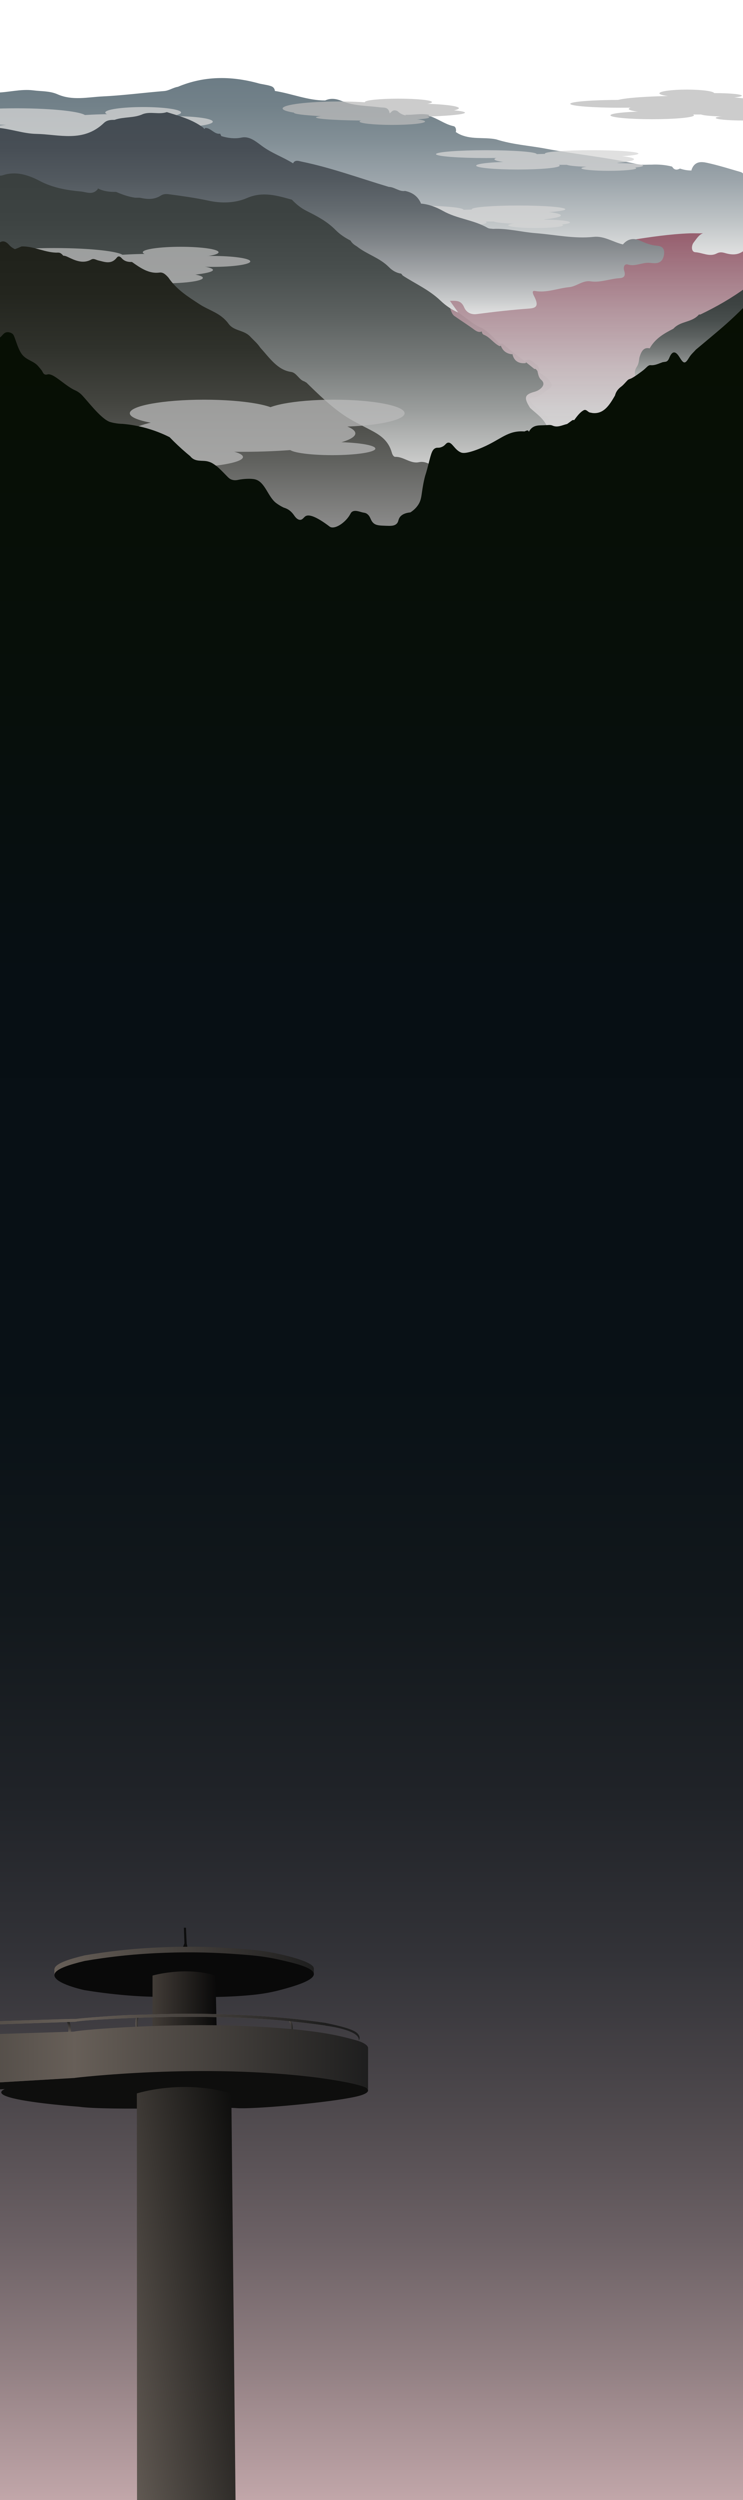 <?xml version="1.0" encoding="utf-8"?>
<!-- Generator: Adobe Illustrator 25.0.0, SVG Export Plug-In . SVG Version: 6.00 Build 0)  -->
<svg version="1.1" id="Layer_1" xmlns="http://www.w3.org/2000/svg" xmlns:xlink="http://www.w3.org/1999/xlink" x="0px" y="0px"
	 viewBox="0 0 1361.38 4579.69" style="enable-background:new 0 0 1361.38 4579.69;" xml:space="preserve">
<style type="text/css">
	.st0{opacity:0.75;}
	.st1{fill:#D5D5D5;}
	.st2{fill:#BBBBBB;}
	.st3{fill:url(#SVGID_1_);}
	.st4{fill:url(#SVGID_2_);}
	.st5{fill:#22213E;}
	.st6{fill:#5B687A;}
	.st7{fill:#403F58;}
	.st8{fill:url(#SVGID_3_);}
	.st9{fill:url(#SVGID_4_);}
	.st10{fill:url(#SVGID_5_);}
	.st11{fill:url(#SVGID_6_);}
	.st12{fill:url(#SVGID_7_);}
	.st13{fill:url(#SVGID_8_);}
	.st14{fill:#0E0E0D;}
	.st15{fill:#1E1E1E;}
	.st16{fill:#675F58;}
	.st17{fill:#0D0D0D;}
	.st18{fill:url(#SVGID_9_);}
	.st19{fill:#090909;}
	.st20{fill:url(#SVGID_10_);}
	.st21{fill:#605E56;}
	.st22{fill:url(#SVGID_11_);}
	.st23{fill:url(#SVGID_12_);}
	.st24{fill:url(#SVGID_13_);}
	.st25{fill:url(#SVGID_14_);}
	.st26{fill:url(#SVGID_15_);}
	.st27{fill:url(#SVGID_16_);}
	.st28{fill:url(#SVGID_17_);}
	.st29{fill:url(#SVGID_18_);}
	.st30{fill:url(#SVGID_19_);}
</style>
<g id="_x32_MS2">
	<g class="st0">
		<ellipse class="st1" cx="821.43" cy="514.07" rx="69.45" ry="5.02"/>
		<ellipse class="st1" cx="763.02" cy="500.33" rx="69.45" ry="5.02"/>
		<ellipse class="st1" cx="717.98" cy="508.92" rx="57.55" ry="5.02"/>
		<ellipse class="st1" cx="746.44" cy="529.53" rx="44.79" ry="5.02"/>
		<ellipse class="st1" cx="760.46" cy="519.58" rx="69.45" ry="7.39"/>
		<ellipse class="st1" cx="760.46" cy="492.09" rx="69.45" ry="7.39"/>
		<ellipse class="st1" cx="801.15" cy="506.52" rx="69.45" ry="7.39"/>
	</g>
</g>
<g id="_x32_MS1">
	<g class="st0">
		<ellipse class="st2" cx="230.43" cy="352.58" rx="69.45" ry="5.02"/>
		<ellipse class="st2" cx="172.02" cy="338.83" rx="69.45" ry="5.02"/>
		<ellipse class="st2" cx="126.98" cy="347.42" rx="57.55" ry="5.02"/>
		<ellipse class="st2" cx="155.44" cy="368.04" rx="44.79" ry="5.02"/>
		<ellipse class="st2" cx="169.46" cy="358.08" rx="69.45" ry="7.39"/>
		<ellipse class="st2" cx="169.46" cy="330.6" rx="69.45" ry="7.39"/>
		<ellipse class="st2" cx="210.15" cy="345.03" rx="69.45" ry="7.39"/>
	</g>
</g>
<g id="_x32_M">
	
		<linearGradient id="SVGID_1_" gradientUnits="userSpaceOnUse" x1="501.522" y1="-10768.333" x2="501.522" y2="-11325.147" gradientTransform="matrix(1 0 0 1 0 11634)">
		<stop  offset="1.281415e-03" style="stop-color:#D5D5D5"/>
		<stop  offset="0.053" style="stop-color:#C5C6C5"/>
		<stop  offset="0.205" style="stop-color:#9A9D9C"/>
		<stop  offset="0.36" style="stop-color:#777B7A"/>
		<stop  offset="0.517" style="stop-color:#5C6160"/>
		<stop  offset="0.674" style="stop-color:#484E4D"/>
		<stop  offset="0.834" style="stop-color:#3D4342"/>
		<stop  offset="1" style="stop-color:#393F3E"/>
	</linearGradient>
	<path class="st3" d="M978.16,727.89c10.9-0.68,19.25-9.94,28.44-16.02c7.16-4.73,3.98-9.84-0.33-15.18
		c-5.33-6.6-12.19-10.09-18.47-14.71c0.21-0.65,0.43-1.28,0.63-1.96c-0.17-2.81-1.03-5.39-1.75-8.02c-0.83-1.6-1.92-2.86-3.28-3.77
		c-6.86-4.56-12.79-13.82-21.97-6.49c-7.74-5.94-15.48-11.89-23.22-17.83c-5.8-4.77-11.6-9.54-17.39-14.31
		c-1.94,0.01-3.88,0.02-5.82,0.02l0,0l0,0c-10.01-10.57-19.7-21.7-31.9-28.58c-15.96-6.16-28.9-19.27-43.53-28.5
		c-18.29-10.94-28.51-34.37-47.21-45.14c-12.96-7.46-26.71-13.25-38.23-24.71c-2.94-2.92-7.42-5.58-11.4-3.53
		c-1.64-1.69-3.34-3.27-5.03-4.89c-5.78-2.75-12.57-2.26-17.37-8.08c-15.61-18.91-36.77-25.52-55.4-37.74
		c-0.44-0.29-0.88-0.55-1.31-0.78c-1.05-1.26-2.25-2.39-3.65-3.33c-5.45-2.82-10.04-7.13-14.08-12.38
		c-19.28-3.59-31.47-21.21-45.67-34.84c-1.92-1.84-4.12-2.99-6.38-3.99c-20.79-9.28-40.01-22.58-59.49-35.12
		c-23.41-10.52-47.51-17-72.05-8.46c-27.31,9.5-54.66,13.82-82.7,7.99c-22.34-4.64-44.77-8.34-67.35-10.01
		c-5.42-0.4-13-3.59-16.45,2.89c-1.22-0.46-2.49-0.89-3.85-1.24c-11.56,8.83-25.77,1.34-37.48,9.24c-1.42-1.81-3.37-2.69-5.76-2.81
		c-12.79,1.83-24.03-8.94-36.85-6.73c-0.15,0.44-0.31,0.83-0.47,1.24c-10.04-10.11-21.19-12.1-33.46-5.74
		c-32.34-0.59-64.47-3.98-94.84-18.46c-29.71-14.17-59.26-24.59-90.88-10.08c0,17.83,0,35.65,0,53.48c0,9.51,0,19.01,0,28.52
		c0,14.26,0,28.52,0,42.78c0,3.57,0,7.13,0,10.7c15.28,4.84,30.26,11.61,46.42,10.72c5.77,0.1,11.56-0.06,17.32,0.34
		c17.72,1.23,33.95,13.89,52.31,10.31c3.11-3.06,6.65-2.17,9.54-0.31c10.2,6.57,21.02,8.15,32.35,9.82
		c15.16,2.23,30.19-0.54,45.73,2.9c12.54,2.77,27.37,0.37,41.21-3.76c0.22,0.42,0.42,0.84,0.61,1.26
		c13.75,15.99,29.36,26.81,48.86,26.99c5.99,0.05,11.52,1.49,15.83,7.11c18.81,16.96,36.72,36.04,57.89,48.15
		c19.51,11.16,40.2,19.04,56.32,37.77c3.13,3.64,7.17,6.05,11.43,7.37c17.87,5.51,32.01,18.43,44.92,33.85
		c1.32,0.28,2.64,0.74,3.97,1.22c0.38,10.23,2.46,18.94,15.33,18.58c3.57-0.1,5.87,3.81,7.88,7.16
		c4.64,7.75,11.12,11.56,18.62,11.78c1.44,0.04,2.82,0.2,4.15,0.46c0.42,0.2,0.85,0.39,1.31,0.58c1.57,0.63,2.97,1.01,4.24,1.2
		c5.36,2.48,9.78,6.94,13.57,13.05c3.34,5.4,7.74,8.79,13.16,10.16c0.96,0.02,1.91,0.04,2.87,0.05l0,0
		c13.29,14.56,28.21,26.71,42.16,40.16c10.11,9.74,20.1,23.83,33.79,25.96c20.94,3.25,35.69,22.28,55.02,29.67
		c7.2,2.75,14.26,12.86,17.81,21.77c6.21,15.62,10.19,31.77,28.74,22.72c1.49-0.73,4.16,0.08,5.51,1.38
		c16.13,15.47,35.06,3.16,52.2,8.16c1.79,1.44,4.58,1.78,5.2-0.08c3.49-10.43,10.76-15.28,18-20.23c0.25,0.43,0.6,0.75,1.1,0.92
		c0.62,0.92,0.52,1.75-0.24,2.31c-1.5,14.46,6.97,24.09,21.83,24.79c10.93,0.51,21.4-2.47,31.79-6.13c0.99-0.59,1.91-0.79,2.78-0.75
		c1.67,2.84,3.69,4.8,6.9,3.81c1.59,1.07,3.24,1.79,5.14,1.17c7.33-5.63,20.12-3.84,18.99-21.05c-0.24-2.06-0.58-4.08-1-6.05
		c2.65,2.18,5.29,1.73,8.12,0.26c14.07-7.31,25.67-19.59,38.58-29.22c1.53,0.52,3.07,1.1,4.6,1.79c2.4,0.49,4.79-0.21,7.18-0.19
		c1.91-1.01,4.01-1.56,6.02-2.29c0.65,0.27,1.29,0.53,1.94,0.8c9.26-11.73,21.01-6.37,31.88-7.02c0.85-4.86,2.72-9,5.75-12.32
		c0.13-0.8,0.25-1.59,0.38-2.39c-0.11-1.02-0.23-2.04-0.37-3.06l0,0c0.85-11.17-2.59-18.71-10.96-24.29
		c-7.51-5.01-13.99-12.34-20.93-18.65l0,0C971.71,734.66,963.62,728.81,978.16,727.89z"/>
</g>
<g id="lake">
	
		<linearGradient id="SVGID_2_" gradientUnits="userSpaceOnUse" x1="1093.009" y1="-10833.68" x2="1093.009" y2="-11215.511" gradientTransform="matrix(1 0 0 1 0 11634)">
		<stop  offset="0" style="stop-color:#D5D5D5"/>
		<stop  offset="0.131" style="stop-color:#D0CDCE;stop-opacity:0.987"/>
		<stop  offset="0.338" style="stop-color:#C4B6BA;stop-opacity:0.966"/>
		<stop  offset="0.596" style="stop-color:#AF9099;stop-opacity:0.94"/>
		<stop  offset="0.892" style="stop-color:#935D6C;stop-opacity:0.911"/>
		<stop  offset="1" style="stop-color:#88485A;stop-opacity:0.9"/>
	</linearGradient>
	<path class="st4" d="M1367.23,519.05c0-7.13,0-14.27,0.01-21.4c0-7.12,0-14.25-0.01-21.37l0,0c0-7.13,0.01-14.26,0.01-21.4
		c-27.85-0.76-55.62,7.6-83.54,1.04c-3.11-0.73-7.54,1.85-8.66-3.39c-1.37-6.45,3.62-7.3,7.1-8.68c5.14-2.04,9.75-4.88,13.03-10.35
		c4.26-1.05,8.56-1.9,12.76-3.22c2.71-0.85,6.61-1.49,6.5-5.72c-0.15-5.85-4.71-5.01-7.81-5.09c-17.35-0.43-34.73-1.58-52.04-0.59
		c-30.35,1.75-60.76,3.78-90.52,12.25c-10.74,3.06-21.79-5.24-33.04,1.58c3.75,5.44,7.05,10.24,10.35,15.03
		c13.77-1.48,27.29-2.96,39.89,7.55c3.89,3.25,10.12,2.87,15.31,3.02c5.9,0.16,11.43,1.28,16.49,4.47
		c-6.05,7.94-14.36,9.85-22.4,9.1c-14.15-1.32-27.68,4.74-41.75,3.42c-5.93-0.56-11.87,1.53-13.57,10.2
		c-2.35,11.98-9.91,14.9-18.29,17.06c-12.36,3.19-24.81,4.46-37.42,4.14c-7.22-0.18-14.31,0.24-21.31,3.73
		c-23.98,11.96-49.76,9.16-74.76,12.39c-9.48,1.22-16.2,4.48-14.73,15.87c2.29,17.72-7.1,20.67-16.11,19.29
		c-24.95-3.82-48.59,7.73-73.2,7.18c-10.47-0.23-18.74-2.05-24.97-13.36c-4.53-8.21-23.05-13.01-30.36-8.91
		c-4.01,2.25-7.15,8.01-4.48,11.19c6.32,7.52,5.37,20.67,14.16,25.68c10.46,7.36,21.18,14.19,31.61,21.65
		c5.24,3.74,10.65,8.77,17.3,5.78c0.3,2.79,1.36,5.15,3.64,6.02c11.09,4.24,18.35,16.01,28.97,20.88c0.83-0.13,1.58-0.41,2.26-0.82
		c3.84,10.24,11.11,14.56,20.2,15.75c0.35-0.17,0.69-0.36,1.03-0.55c2.54,12.2,10.93,18.12,24.05,16.73
		c0.35-0.5,0.71-0.96,1.07-1.41c4.96,3.98,9.92,7.95,14.88,11.93c0.94,0.11,1.88,0.2,2.82,0.28l0,0c0.98,1.17,1.97,2.33,2.95,3.5
		c1.51,6.02,2.09,12.03,7.13,16.44c6.8,5.94,3.74,12-2.03,16.59c-3.25,2.58-6.82,4.2-10.6,5.24c-18.19,4.99-19.73,10.76-7.89,29.46
		c12.65,11.85,27.67,20.73,33.77,40.72c0.81,1.58,1.92,2.8,3.3,3.59c9.82,5.23,20.54,5.89,30.85,8.78
		c4.83-2.12,8.55-5.89,11.14-11.34c1.62-5.07,4.73-8.81,7.55-12.78c0.35-0.39,0.66-0.72,0.99-1.09c4.64,0.51,8.31-6.35,12.86-6.49
		c3.98,2.19,7.96,4.37,11.94,6.56l0,0l0,0l-0.33,0.65c20.38,6.64,41.78-8.91,49.26-35.8c1.61-8.05,6.07-12.56,12.26-14.92
		c0,0,0,0,0-0.01c0,0,0,0,0.01,0c3.92-3.4,6.06-8.42,8.06-13.55c0.72-0.19,1.44-0.35,2.17-0.48c4.15-4.01,9.16-7.05,10.69-14.06
		c-0.02-0.78-0.08-1.54-0.13-2.29c0.61-0.36,1.21-0.72,1.82-1.08c0.16-12.87,9.68-22.31,8.64-35.62l0,0
		c3.94-10.81,12.71-13.37,20.31-17.95c12.85-12.01,25.28-24.86,40.73-31.86l0,0c12.92-8.95,28.55-12.35,39.31-25.73
		c1.19-0.88,2.36-1.81,3.51-2.8c0.55-0.43,1.08-0.89,1.6-1.37c4.66,4.26,9.56,3.48,14.46,0.73c14.4-8.08,29.66-13.39,43.71-22.86
		c11.25-7.59,21.46-15.47,27.56-29.73C1367.27,524,1367.25,521.52,1367.23,519.05z"/>
</g>
<g id="SmallMRS">
	<path class="st5" d="M482.55,745.66c-3.56,2.03-5.41-0.3-7.46-1.64c-3.51-2.29-7.43-4.83-10.17,0.56
		c-2.21,4.35,0.94,7.64,3.19,10.75c5.76,7.95,11.81,15.62,17.14,23.98c5.98,9.36,7,17.59-3.84,24
		c-17.59,10.4-30.66,2.81-33.43-20.74c-0.77-6.55-1.55-12.93-4.71-18.45c-3.65-6.37-6.94-14.78-13.85-3.82
		c-1.92,3.04-4.76,4.81-7.63,2.71c-3.75-2.74-0.83-5.98,0.22-9.03c3.09-8.93-0.68-13.63-7.1-15.86c-6.87-2.39-8.03-7.75-5.89-15
		c2.24-7.61,7.64-13.74,13.23-9.45c16.55,12.68,34.99,15.57,53.43,19.54C480.16,734.19,483.36,738.15,482.55,745.66z"/>
	<path class="st5" d="M447.81,839.96c-1.93,1.19-3.86,2.38-5.8,3.57c-4.84,0-9.68,0-14.52,0c-3.68-6.37-7.51-11.45-14.81-12.42
		c-13.28-1.77-16-8.75-10.82-24.15c7.11-21.13,4.94-25.19-14.01-25.06c-5.54,0.04-11.89,0.78-12.28-7.96
		c-0.47-10.44,6.7-6.93,11.65-7.48c14.95-1.66,25.42,6.04,34.42,20.61c7.7,12.46,16.96,23.15,14.83,40.74
		C435.13,838.86,440.51,840.85,447.81,839.96z"/>
	<path class="st5" d="M302.71,793.61c9.75,0.31,19.66-1.38,29.04,3.52c0.97,1.2,1.93,2.39,2.9,3.59
		c9.76,13.69,23.42,19.68,36.08,27.65c2.65,1.67,7.95,0.82,6.3,7.04c-1.22,4.61-5.48,3.64-8.83,3.69
		c-8.7,0.13-15.75-9.46-24.94-6.31c-7.2,1.19-13.16,1.11-16.44-9.73c-3.46-11.46-13.31,1.71-18.6-5.44
		C301.08,811.45,294.53,805.08,302.71,793.61z"/>
	<path class="st6" d="M1054.2,772.1c5.84-1.16,11.67-2.31,17.51-3.47c-5.79,5.98-11.58,11.95-17.38,17.93
		c-1.8-1.08-3.59-2.16-5.38-3.24C1050.7,779.59,1052.45,775.85,1054.2,772.1z"/>
	<path class="st6" d="M1039.82,790.12c-8.4,4.37-15.92,13.57-26.28,7.25c-2.09-3.41-8.5-3.24-5.82-10.6l0.47-0.73
		C1018.46,790.65,1029.19,789.74,1039.82,790.12z"/>
	<path class="st7" d="M1007.72,786.77c1.94,3.53,3.88,7.06,5.82,10.6c-3.83,1.13-7.65,2.25-11.48,3.37
		C994.91,790.55,998.68,787.04,1007.72,786.77z"/>
	
		<linearGradient id="SVGID_3_" gradientUnits="userSpaceOnUse" x1="1261.185" y1="-10922.42" x2="1261.185" y2="-11107.53" gradientTransform="matrix(1 0 0 1 0 11634)">
		<stop  offset="1.281415e-03" style="stop-color:#D5D5D5"/>
		<stop  offset="0.053" style="stop-color:#C5C6C5"/>
		<stop  offset="0.205" style="stop-color:#9A9D9C"/>
		<stop  offset="0.36" style="stop-color:#777B7A"/>
		<stop  offset="0.517" style="stop-color:#5C6160"/>
		<stop  offset="0.674" style="stop-color:#484E4D"/>
		<stop  offset="0.834" style="stop-color:#3D4342"/>
		<stop  offset="1" style="stop-color:#393F3E"/>
	</linearGradient>
	<path class="st8" d="M1283.51,576.01c-0.29,0.08-0.58,0.16-0.87,0.24c-0.64-0.04-1.28-0.08-1.92-0.11
		c-13.23,15.26-33.51,11.31-46.93,26.03c-16.25,8.45-32.43,17.03-43.18,35.58c0,0.14,0,0.29,0,0.43
		c-9.84-2.24-15.23,2.96-19.18,17.55c-0.69,5.76-1.35,11.24-4.64,16.19c-3.98,5.98-4.91,12.46-1.51,18.56
		c-1.4,2.05-2.29,4.59-3.67,6.66c-2.18,4.65-4.35,9.3-6.53,13.95c9-3.23,18-6.36,26.88,0.49c0.1-7.35-0.28-14.79,3.03-21.45
		c11.42,0.15,23.53,3.44,31.83-10.56l0,0c0.88-0.05,1.75-0.12,2.63-0.21c5.88-0.2,9.56-3.83,12.26-10.27c2.6-6.18,5.9-4.49,8.7,0.4
		c8.26,14.42,15.19,15.39,25.53,2.1c4.42-5.69,9.37-9.87,14.69-13.77l0,0l0,0c7.19-9.19,19.21-10.6,25.03-21.99
		c11.35-0.14,15.97-10.22,19.61-20.96c1.68-4.96-2.06-13.52,3.7-15.39c7.64-2.48,3.74,10.84,9.17,12.74
		c0.45,0.16,0.87,0.48,1.3,0.67c11.24,0.45,21.58-1.58,27.78-15.12c0.02-23.77,0.04-47.53,0.07-71.3
		C1340.59,546.12,1312.45,562.1,1283.51,576.01z"/>
</g>
<g id="skysmoke">
	<g class="st0">
		<ellipse class="st2" cx="1137.13" cy="190.18" rx="92.26" ry="7.19"/>
		<ellipse class="st2" cx="1330.13" cy="189.21" rx="85.7" ry="6.26"/>
		<ellipse class="st2" cx="1195.02" cy="211.21" rx="76.52" ry="7.19"/>
		<ellipse class="st2" cx="1333.82" cy="208.74" rx="50.21" ry="4.72"/>
		<ellipse class="st2" cx="1361.52" cy="216.03" rx="50.21" ry="4.72"/>
		<ellipse class="st2" cx="1258.44" cy="170.96" rx="50.21" ry="6.84"/>
		<ellipse class="st2" cx="1309.02" cy="175.26" rx="50.21" ry="4.72"/>
		<ellipse class="st2" cx="1279.86" cy="199.55" rx="127.87" ry="10.22"/>
		<ellipse class="st2" cx="1255.81" cy="185.81" rx="127.87" ry="10.22"/>
	</g>
</g>
<g id="_x34_M">
	
		<linearGradient id="SVGID_4_" gradientUnits="userSpaceOnUse" x1="679.962" y1="-11167.022" x2="679.962" y2="-11491.025" gradientTransform="matrix(1 0 0 1 0 11634)">
		<stop  offset="0" style="stop-color:#E1E1E1"/>
		<stop  offset="0.182" style="stop-color:#C0C5C7"/>
		<stop  offset="0.421" style="stop-color:#9CA5AB"/>
		<stop  offset="0.645" style="stop-color:#828F96"/>
		<stop  offset="0.844" style="stop-color:#728189"/>
		<stop  offset="1" style="stop-color:#6C7C85"/>
	</linearGradient>
	<path class="st9" d="M1367.23,397.84c0.12-4.96,1.85-10.27-2.06-14.35l0,0c0.69-3.49,1.38-6.99,2.07-10.48c0-5.94,0-11.89,0-17.83
		c-0.01-9.53-0.01-19.06-0.02-28.59c-2.91-4.52-4.78-9.91-10.32-11.5c-20.15-5.8-40.27-12.21-60.57-16.65
		c-10.13-2.22-23.55-4.32-29.44,13.07c0.08,0.29,0.16,0.55,0.24,0.82c-7.23,0.09-14.31-1.21-21.29-3.58l0,0l0,0
		c-3.87,2.13-7.75,3.12-11.62-0.01c-0.97-1.2-1.94-2.41-2.91-3.61c-12.44-3.18-25.03-4.17-37.71-3.52
		c-8.67-0.21-17.56,1.04-25.97-0.87c-55.41-12.58-111.63-17.82-167.26-28.33c-30.39-5.74-61.29-7.48-91.2-17.13
		c-23.1-4.75-47.33,1.49-69.68-10.69c-1.56-0.98-3.13-1.97-4.69-2.95c0.23-0.2,0.45-0.39,0.68-0.6c0.6-4.69-0.85-9.19-4.37-9.91
		c-15.87-3.23-29.65-14.57-45.2-18.88c-0.01-0.66-0.02-1.32-0.03-1.99c-14.49-3.02-28.99,0.76-43.49-0.04
		c0.54,0.46,1.07,0.88,1.61,1.28c-5.26-0.81-10.4-2.98-15.32-7.65c-2.13-1.36-4.4-1.93-6.8-1.62c-3.36,0.29-5.36,3.67-8,5.59
		c0.02-0.14,0.04-0.27,0.05-0.41c-2.32-12.22-10.71-9.85-17.53-10.76c-23.44-3.11-47.37-2.24-70.02-11.58
		c-10.39-4.28-20.28-5.88-30.61-1.02c-31.47,0.11-61.35-12.59-92.2-17.46c-0.01-0.54-0.03-1.07-0.09-1.57
		c-1.41-4.73-4.11-6.4-8.21-7.66c-8.05-2.48-16.34-2.9-24.33-5.46c-48.83-12.88-97.24-12.91-145,7.12l0,0
		c-8.63,1.34-16.24,7.04-25.17,7.76c-37.5,3.05-74.93,8.01-112.46,9.83c-27.57,1.34-55.66,8.13-82.8-3.84
		c-14.45-6.37-29.36-5.27-44.16-7.19c-23.4-3.05-46.07,3.96-69.14,4.09c0,21.39,0,42.78,0,64.17c2.74,3.29,5.26,6.78,9.36,7.86
		c48.22,12.73,96.8,18.48,146.16,13.8c22.79-2.16,41.1-19.77,62.81-25.16c17.25-7.64,35.83-5.8,53.38-11.38
		c12.99-2.68,26.07-1.42,39.11-1.55c12.76-0.6,24.59,4.06,36.4,9.3c11.16,4.95,22.1,10.77,33.75,13.88c1.54-0.55,3.08-1.13,4.6-1.56
		c7.44,4.6,15.12,8.32,23.6,9.11c8.24,9.37,16.72,18.05,29.18,14.51c14.48-4.1,27.9-0.14,40.03,9.4
		c17.59,13.83,37.8,20.41,56.19,31.97c4.85,3.05,10.05,5.13,13.89-2.44c57.62,13.82,114.17,33.17,171.22,49.93
		c9.04,4.05,18.23,4.19,27.52,1.75c-0.01,0.6,0.49,1.19,1.51,1.78c8.7,5.94,17.41,11.88,26.11,17.83c0.74,1,1.48,1.23,2.21,0.71
		c1.68,4.1,4.31,7.01,8.06,8.43c26.59,10.07,52.09,24.47,79.44,31.38c16.17,4.09,32.03,9.48,47.97,14.43
		c16.73-2.73,33.06,1.98,49.54,3.99c11.57,1.41,22.77,5.84,34.36,6.58c50.33,3.22,100.77,4.46,150.78,13.04
		c1.59-0.21,3.01-0.91,4.26-2.22c2.16-5.68,5.04-8.31,10.78-9.21c36.54-5.75,73.09-11.26,109.94-12.58
		c7.92-0.28,15.88,0.38,23.83-0.16c-7.53,2.47-11.95,10.28-16.94,16.59c-5.28,6.69-4.48,17.77,2.6,18.17
		c13.13,0.74,26.3,9.14,39.36,2.28c5.65-2.96,10.01-2.26,15.76-0.59c13.44,3.88,27.04,4.05,38.25-8.83c0-4.76-0.01-9.51-0.01-14.27
		c0.01-11.87,0.02-23.74,0.03-35.61C1367.25,402.62,1367.24,400.23,1367.23,397.84z M1291.9,426.52c-0.21,0-0.43,0.04-0.65,0.09
		c-0.01-0.06,0.15-0.11,0.71-0.14C1293.41,426.37,1293.4,426.52,1291.9,426.52z"/>
</g>
<g id="_x34_MS2">
	<g class="st0">
		<ellipse class="st1" cx="891.09" cy="282.36" rx="92.26" ry="7.19"/>
		<ellipse class="st1" cx="1084.09" cy="281.39" rx="85.7" ry="6.26"/>
		<ellipse class="st1" cx="948.98" cy="303.39" rx="76.52" ry="7.19"/>
		<ellipse class="st1" cx="1087.79" cy="300.92" rx="50.21" ry="4.72"/>
		<ellipse class="st1" cx="1115.48" cy="308.21" rx="50.21" ry="4.72"/>
		<ellipse class="st1" cx="1128.27" cy="303.52" rx="50.21" ry="4.72"/>
		<ellipse class="st1" cx="1033.82" cy="291.73" rx="127.87" ry="10.22"/>
	</g>
</g>
<g id="_x34_MS1">
	<g class="st0">
		<ellipse class="st2" cx="682.74" cy="215.12" rx="103.76" ry="5.86"/>
		<ellipse class="st2" cx="621.06" cy="198.69" rx="103.24" ry="12.77"/>
		<ellipse class="st2" cx="718.77" cy="222.63" rx="60.02" ry="6.18"/>
		<ellipse class="st2" cx="695.22" cy="206.37" rx="156.73" ry="8.77"/>
		<ellipse class="st2" cx="730.01" cy="187.03" rx="61.47" ry="6.32"/>
		<ellipse class="st2" cx="723.14" cy="212.8" rx="61.47" ry="6.32"/>
		<ellipse class="st2" cx="758.98" cy="198.22" rx="81.82" ry="8.42"/>
	</g>
</g>
<g id="_x33_MS2">
	<g class="st0">
		<ellipse class="st1" cx="757.09" cy="384.39" rx="92.26" ry="7.86"/>
		<ellipse class="st1" cx="950.08" cy="383.33" rx="85.7" ry="6.84"/>
		<ellipse class="st1" cx="814.98" cy="407.37" rx="76.52" ry="7.86"/>
		<ellipse class="st1" cx="953.78" cy="404.67" rx="50.21" ry="5.16"/>
		<ellipse class="st1" cx="981.48" cy="412.63" rx="50.21" ry="5.16"/>
		<ellipse class="st1" cx="994.26" cy="407.51" rx="50.21" ry="5.16"/>
		<ellipse class="st1" cx="899.82" cy="394.63" rx="127.87" ry="11.17"/>
	</g>
</g>
<g id="_x33_MS1">
	<g class="st0">
		<ellipse class="st1" cx="30.38" cy="213.65" rx="127.61" ry="15.26"/>
		<ellipse class="st1" cx="214.16" cy="222.29" rx="118.54" ry="13.29"/>
		<ellipse class="st1" cx="27.28" cy="256.49" rx="105.84" ry="15.26"/>
		<ellipse class="st1" cx="233.53" cy="253.03" rx="69.45" ry="10.02"/>
		<ellipse class="st1" cx="320.41" cy="222.9" rx="69.45" ry="10.02"/>
		<ellipse class="st1" cx="144.63" cy="238.5" rx="176.86" ry="14.94"/>
		<ellipse class="st1" cx="221.65" cy="219.16" rx="69.45" ry="10.02"/>
		<ellipse class="st1" cx="262.33" cy="206.11" rx="69.45" ry="10.02"/>
	</g>
</g>
<g id="_x33_M">
	
		<linearGradient id="SVGID_5_" gradientUnits="userSpaceOnUse" x1="604.568" y1="-11058.381" x2="604.568" y2="-11428.65" gradientTransform="matrix(1 0 0 1 0 11634)">
		<stop  offset="0" style="stop-color:#E1E1E1"/>
		<stop  offset="0.073" style="stop-color:#C9CBCC"/>
		<stop  offset="0.217" style="stop-color:#A1A4A7"/>
		<stop  offset="0.364" style="stop-color:#7F8488"/>
		<stop  offset="0.515" style="stop-color:#646B70"/>
		<stop  offset="0.668" style="stop-color:#52595F"/>
		<stop  offset="0.827" style="stop-color:#474E55"/>
		<stop  offset="1" style="stop-color:#434B52"/>
	</linearGradient>
	<path class="st10" d="M1203.23,450.1c-10.74-0.87-20.61-4.8-30.68-9.37c-10.8-4.89-22.06-3.83-31.18,7.02l-0.02,0.04l0,0l0,0
		c-17.91-4.25-34.52-15.93-53.53-13.88c-35.76,3.84-71.13-4.04-106.61-6.8c-25.89-2.02-51.57-9.11-77.8-7.83
		c-3.32-0.56-6.99-0.16-9.89-1.82c-26.17-15.01-55.66-16.31-82.09-31.2c-12.29-6.92-26.1-12.2-40.26-13.31
		c-0.03-0.32-0.06-0.63-0.1-0.96c-6.32-13.86-16.81-19.58-28.84-22.24c-10.63,1.77-19.48-7.24-29.8-7.38
		c-53.27-15.93-105.89-35.27-160.09-46.36c-4.71-0.96-9.41-3.19-13.89,0.8c-0.47,0.82-0.96,1.62-1.46,2.39
		c-18.48-11.55-38.7-18.31-56.66-31.55c-11.39-8.4-23.22-18.67-37.64-15.67c-12.76,2.65-24.97,0.93-37.16-2.59
		c-0.62-1.49-1.35-3.01-2.22-4.54c-10.39,1.88-17.06-10.82-27.09-10.41c-0.62,0.62-1.25,1.23-1.9,1.84
		c-0.66-0.81-1.32-1.63-1.97-2.44c-20.57-15.34-43.82-21.23-66.68-28.49c-14.33,4.92-29.27-1.47-43.6,3.54
		c-16.82,7.91-35.16,4.59-52.23,10.69c-6.83-0.04-13.77,0.25-19.37,5.62C152.39,261.73,108,246.03,66.3,245.27
		c-24.41-0.44-49.07-10.16-74.1-11.41c0,27.33,0,54.67,0,82c3.38,4.85,7.18,7.07,12.69,5.22c23.58-7.89,46.3-1,67.55,10.2
		c24.45,12.89,49.99,17.14,75.8,19.51c10,0.92,21.57,7.19,30.85-4.25c0.08-0.51,0.12-0.95,0.18-1.43
		c10.69,5.54,21.99,6.63,33.46,6.42c11.35,4.88,22.85,8.98,34.85,10.65l0,0l0,0c2.9,0.02,5.79,0.03,8.69,0.04
		c12.83,2.85,25.55,3.99,37.73-3.57c4.86-3.35,10.07-3.57,15.46-2.85c24.44,3.26,48.83,6.68,73.08,11.9
		c23.61,5.08,48.45,4.41,70.19-5c28.9-12.51,54.97-4.39,82.12,3.09c8.05,8.52,16.75,15.52,26.73,20.51
		c18.71,9.35,37.45,18.94,53.24,34.97c8.3,8.43,17.6,14.35,27.4,19.39l0,0c2.9,5.15,7.18,8.04,11.61,10.69
		c18.74,14.95,41.48,20.42,59.12,38.31c6.08,6.17,13.8,10.47,22.13,11.62c0.97,1.18,1.94,2.37,2.9,3.55
		c23.16,15.05,48.25,25.97,69.09,45.86c10.07,9.62,20.74,16.63,32.48,21.86c-4.64-6.56-9.27-13.11-15.24-21.55
		c11.31,0.2,20.23-1.73,26.22,12.15c4.31,10,13.69,13.44,22.73,12.24c32.4-4.27,64.83-7.83,97.36-10.24
		c14.16-1.05,15.91-7.12,7.99-22.66c-2.19-4.31-4.81-10.61,1.68-9.45c21.46,3.83,41.68-5.04,62.52-6.99
		c13.48-1.26,24.93-12.9,39.23-10.68c17.98,2.79,35.4-4.8,53.24-5.8c6.06-0.34,11.94-2.67,8.49-13.39
		c-2.39-7.41,0.86-13.39,6.46-11.64c13.72,4.29,26.35-4.17,39.96-3.06c9.41,0.76,23.7,4.09,26.61-15.86
		C1218.01,452.89,1210.92,450.72,1203.23,450.1z"/>
</g>
<g id="_x31_MS">
	<g class="st0">
		<ellipse class="st2" cx="99.1" cy="469.64" rx="127.61" ry="15.26"/>
		<ellipse class="st2" cx="282.88" cy="478.27" rx="118.54" ry="13.29"/>
		<ellipse class="st2" cx="96" cy="512.48" rx="105.84" ry="15.26"/>
		<ellipse class="st2" cx="302.25" cy="509.01" rx="69.45" ry="10.02"/>
		<ellipse class="st2" cx="389.13" cy="478.89" rx="69.45" ry="10.02"/>
		<ellipse class="st2" cx="213.35" cy="494.49" rx="176.86" ry="14.94"/>
		<ellipse class="st2" cx="290.37" cy="475.15" rx="69.45" ry="10.02"/>
		<ellipse class="st2" cx="331.05" cy="462.1" rx="69.45" ry="10.02"/>
	</g>
</g>
<g id="_x31_M">
	<g>
		
			<linearGradient id="SVGID_6_" gradientUnits="userSpaceOnUse" x1="395.075" y1="-10614.473" x2="395.075" y2="-11191.829" gradientTransform="matrix(1 0 0 1 0 11634)">
			<stop  offset="0" style="stop-color:#A2A2A2"/>
			<stop  offset="0.124" style="stop-color:#858584"/>
			<stop  offset="0.305" style="stop-color:#60615E"/>
			<stop  offset="0.486" style="stop-color:#444540"/>
			<stop  offset="0.664" style="stop-color:#2F312B"/>
			<stop  offset="0.837" style="stop-color:#23251E"/>
			<stop  offset="1" style="stop-color:#1F211A"/>
		</linearGradient>
		<path class="st11" d="M796.22,856.21c-8.81-6.49-18.01-11.79-28.56-9.53c-15.53,3.32-28.36-10.37-43.47-9.8
			c-2.72,0.1-5.13-3.71-6.05-7.07c-6.53-23.82-22.66-33.41-39.82-42.42c-16.18-8.5-33.06-16.54-48.02-26.67
			c-24.4-16.52-46.82-38.3-68.88-59.89c-1.29-0.57-2.53-1.28-3.71-2.15c-9.67-2.53-14.2-15.96-24.42-17.37
			c-24.82-3.41-39.61-26.01-56.5-44.58c-5.16-7.88-12.02-13.38-18.08-19.91c-11.87-12.81-29.88-9.91-39.84-23.61
			c-14.68-20.19-35.41-24.16-53.22-35.86c-20.47-13.45-41.72-26.29-57.15-48.95c-4.67-5.06-9.33-10.03-16.28-9.08
			c-19.12,2.6-34.83-8.31-50.46-19.43c-6.91,0.23-13.46-0.89-18.87-6.99c-2.68-3.02-5.85-4.81-8.91-0.88
			c-10.19,13.06-22.21,7.77-33.86,5.08c-4.22-0.98-8.38-4.17-12.63-1.78c-15.21,8.55-29.37,2.14-43.32-4.59
			c-2.92-1.41-5.62-2.36-8.19-2.28c-2.65-2.99-5.27-5.82-9.34-5.68c-22.91,0.95-44.26-12.19-67.19-11.28
			c-4.06,1.81-8.11,3.53-12.21,4.96c-3.74-1.89-7.26-4.06-10.02-7.24c-9.95-11.51-17.21-7.54-25.03,2.13c0,4.75,0,9.51,0,14.26
			c0,21.39,0,42.78,0,64.17c0,28.52,0,57.04,0,85.57c0,5.94,0,11.88,0,17.83c4.72,6.63,8.75,5.51,12.89-1.16
			c4.07-6.56,9.15-10.5,16.12-5.94v0.01l0,0c2.89,11.04,0.48,25.21,12.25,31.1c0.91,0.45,1.87,3.27,1.55,4.51
			c-5.67,22.21,7.87,13.24,15.22,14.28c0.97,0,1.94-0.01,2.9-0.01l0,0l0,0c12.23,8.35,16.94,30.55,34.8,28.56l0,0l0,0l0,0
			c17.86,6.29,32.24,17.99,40.49,39.27c1.1,2.83,3.61,6.1,5.44,4.81c14.21-10.06,19.99,7.74,29.51,12.94
			c2.54,13.36,12.47,12.08,20.12,15.12c3.94,1.57,8.18,0.61,11.22,6.21c9.29,17.09,22.04,19.93,38.57,9.61
			c0.1-0.59,0.17-1.18,0.24-1.77c3.54,1.18,6.39,3.7,8.22,8.22c2.48,6.14,7.14,8.66,11.97,7.56c16.64-3.77,30.01,6.6,43.18,15.55
			c5.64,3.83,5.15,1.21,8.78,2.67c12.31,4.94,20.39,13.53,29.82,23.75c1.91,2.07,4.68,5.17,7.87,9.11c2.33,1.14,4.68,0.76,7.1,0.69
			c0.53-0.02,1.06-0.04,1.59-0.05c4.31,9.56,10.3,15.08,22.05,9.22c6-2.99,13.51-0.99,15.84,7.5c3.07,11.16,9.59,11.27,16.72,11.36
			c0.22,0.67,0.44,1.33,0.64,2.03c5.04,1.84,9.21,8.16,14.99,6.25c0.82,3.05,3.3,4.17,5.24,5.92c0.95,0.03,1.9,0.06,2.85,0.1
			c3.86-0.03,7.73-0.05,11.59-0.08l0,0l0.06,0.09c10.41,4.21,21.76-4.41,31.89,3.52l0,0l0,0c4.6,10.59,5.83,24.21,17.77,28.1
			c2.84,0.92,4.42,4.94,2.55,8.75c-5.86,11.97,2.89,9.4,7.06,10.39c11.19,2.67,23.58,2.73,30.64,15.85
			c7.64,14.21,19.11,14.19,30.6,14.95c2.56,0.17,6.95,0.2,5.85-5.03c-1.02-4.85-3.42-9.2,2.59-10.77c4.41-1.15,7.19,2.65,9.72,6.24
			c5.55,7.88,11.75,14.07,20.88,13.54c2.86,10.2,11.99,8.8,17.43,14.21h0.01c12.53-2.51,21.31-10.6,24.93-25.92
			c2.43-10.29,8.01-11.67,15.71-10.24c12.17,2.27,13.81,3.41,16.1,15.52c-5.28,3.69-8.78-8.72-14.36-2.34
			c-1.55,1.77,5.55,38.69,7.58,39.68c3.24,1.57,5.49-1.25,7.9-3.03c9.23-6.84,19.23-10.88,29.88-12.65
			c7.86-1.31,14.52,0.46,17.72,10.69c1.02,3.24,1.19,7.78,4.95,7.45c4.2-0.37,5.48-5.07,5.25-9.2c-0.92-16.1,6.44-23.78,17.8-27.78
			c0.78-1.1,1.25-2.37,1.48-3.77c26.12-3.09,37.13-18.24,33.37-46.11c6.12-5.42,5.67-14.42,4.39-20.82
			c-1.32-6.54-2-12.84-1.89-19.04c4.45-9.54,4.51-21.39,8.14-31.37C797.65,859.56,797.08,857.83,796.22,856.21z"/>
		
			<linearGradient id="SVGID_7_" gradientUnits="userSpaceOnUse" x1="860.155" y1="-10757.31" x2="860.155" y2="-10798.304" gradientTransform="matrix(1 0 0 1 0 11634)">
			<stop  offset="0" style="stop-color:#A2A2A2"/>
			<stop  offset="0.124" style="stop-color:#858584"/>
			<stop  offset="0.305" style="stop-color:#60615E"/>
			<stop  offset="0.486" style="stop-color:#444540"/>
			<stop  offset="0.664" style="stop-color:#2F312B"/>
			<stop  offset="0.837" style="stop-color:#23251E"/>
			<stop  offset="1" style="stop-color:#1F211A"/>
		</linearGradient>
		<path class="st12" d="M905.48,837.14c-2.81-2.09-5-2.5-5.06,2.83c-0.31,13.82-10.89,15.06-17.34,21.37
			c-4.34-1.22-6.39-8.1-11.63-7.08c-8.71-3.87-17.63,6.88-25.05,1.73c-9.09-6.31-27.19,5.27-27.15-19.6v-0.01
			c-1.05,0.06-2.09,0.11-3.14,0.17c-10.05,14.75,2.98,21.76,7.08,31.73c3.83,9.3,10.14,9.47,17.32,7.2
			c5.59-1.76,12.27-1.06,16.8-4.64c10.1-8,22.4,6.22,31.48-5.94c3.53-6.14,9.55-7.33,14.38-10.88
			C908.72,849.37,909.3,843.71,905.48,837.14z"/>
	</g>
</g>
<g id="smoke_dome">
	<g class="st0">
		<ellipse class="st2" cx="146.87" cy="857.52" rx="148.8" ry="23.73"/>
		<ellipse class="st2" cx="306.95" cy="837.14" rx="138.22" ry="20.66"/>
		<ellipse class="st2" cx="183.54" cy="810.07" rx="123.41" ry="23.73"/>
		<ellipse class="st2" cx="444.47" cy="793.88" rx="206.62" ry="33.78"/>
		<ellipse class="st2" cx="611.6" cy="757.03" rx="129.76" ry="24.84"/>
		<ellipse class="st2" cx="373.95" cy="757.03" rx="136.1" ry="24.84"/>
		<ellipse class="st2" cx="608.78" cy="821.79" rx="78.98" ry="12"/>
	</g>
</g>
<g id="front_mountains">
	<g>
		<g>
			<g>
				
					<linearGradient id="SVGID_8_" gradientUnits="userSpaceOnUse" x1="679.032" y1="-7054.26" x2="679.032" y2="-11073.61" gradientTransform="matrix(1 0 0 1 0 11634)">
					<stop  offset="0" style="stop-color:#C2A7AA"/>
					<stop  offset="6.618307e-03" style="stop-color:#BCA2A5"/>
					<stop  offset="0.06" style="stop-color:#928083"/>
					<stop  offset="0.118" style="stop-color:#6C6165"/>
					<stop  offset="0.18" style="stop-color:#4D484C"/>
					<stop  offset="0.247" style="stop-color:#333338"/>
					<stop  offset="0.321" style="stop-color:#202328"/>
					<stop  offset="0.406" style="stop-color:#12181C"/>
					<stop  offset="0.51" style="stop-color:#091116"/>
					<stop  offset="0.694" style="stop-color:#070F14"/>
					<stop  offset="0.829" style="stop-color:#070F0A"/>
					<stop  offset="1" style="stop-color:#070F03"/>
				</linearGradient>
				<path class="st13" d="M1366.58,863.55c0-28.98,0-57.94,0-86.92c-0.63,1.25-1.3,2.45-1.97,3.61c0.44-1.31,1.05-2.55,1.97-3.61
					c2.3-15.06-4.24-30.11,0-45.16c0-16.21,0-32.43-0.01-48.65c0-5.84,0.01-11.67,0.01-17.5c0.01-15.99-0.03-28.57-0.04-31.26
					c-0.07-23.79-0.84-57.96-1.21-73.67c-13.75,13.99-25.65,24.98-34.36,32.75c-10.35,9.22-20.79,17.97-41.66,35.44
					c-5.91,4.95-10.82,9.03-14.2,11.84c-4.12,4.76-8.81,8.56-12.33,14.36c-7.59,12.54-9.98,12.11-17.95-0.74
					c-7.1-11.46-13.18-11.47-18.28,0.98c-1.98,4.82-3.85,7.57-8.17,7.82c-1.41,0.23-2.82,0.42-4.23,0.64
					c-7.2,2.52-14.15,6.2-21.99,5.46c-4.76-0.45-7.45,4.61-13.89,9.58c0,0-17.26,13.38-23.31,15.36c-0.08,0.03-0.7,0.22-1.52,0.54
					c-0.83,0.33-1.65,0.7-2.46,1.11c-4.34,3.97-7.92,9.03-12.58,12.55c-5.35,3.97-9.73,8.93-11.54,16.46
					c-10.11,17.33-20.42,34.26-41.13,32.08c-1.35-0.23-2.7-0.52-4.04-0.8c-4.27-0.24-6.94-6.49-11.8-4.52
					c-7.6,3.97-12.64,11.47-18.01,18.49c-0.88-0.68-2.04-0.67-3.58,0.28c-3.04,2.21-6.09,4.42-9.13,6.62
					c-9,2.01-17.76,7.33-27.21,2.76c-4.13-1.69-8.37-0.51-12.57-0.62c-11.04,0.8-23.05-1.75-30.37,12.21
					c-1.46-4.76-5.17-1.5-8.2-0.67c-1.12-0.08-3.19-0.22-5.78-0.21c-28.12,0.16-40.29,17.53-77.62,32.21
					c-23.59,9.28-30.12,7.55-32.64,6.55c-11.93-4.71-16.32-19.47-24.05-18.01c-4.17,0.79-4.54,5.37-12.03,8.18
					c-5.25,1.98-6.76,0.36-10.31,1.63c-7.81,2.82-9.05,13.78-15.46,37.66c-3.56,13.26-3.29,10.08-5.15,18.01
					c-6.62,28.13-3.78,37.09-12.03,49.12c-2.31,3.38-6.42,8.34-13.74,13.1c-10.86,1.06-16.12,4.71-18.9,8.18
					c-4.05,5.07-2.36,9.22-6.87,13.1c-4.36,3.75-10.25,3.56-18.9,3.28c-11.86-0.38-18.6-0.61-23.44-5.26
					c-5.73-5.51-4.62-12.07-11.99-16.95c-1.27-0.84-2.84-1.43-4.92-1.73c-6.65-0.97-14.75-5.31-20.84-2.35
					c-3.19,1.55-3.52,3.85-6.23,8.01c-8.73,13.43-25.52,24.26-34.29,20.67c-0.47-0.19-0.87-0.41-1.17-0.59
					c-27.15-20.61-39.27-22.87-44.81-19.29c-3.14,2.03-5.22,6.56-9.67,6.6c-3.89,0.04-7.56-3-10.88-7.89
					c-5.15-7.59-11.09-12.19-18.97-14.42c0,0-6.7-2.92-14-8.36c-15.28-11.39-20.23-38.52-38.34-43.37
					c-7.83-2.1-22.13-1.1-30.88,0.71c-2.13,0.45-7.09,1.59-12.44-0.32c-3.86-1.38-6.05-3.68-8.74-6.45
					c-10.66-10.98-16.11-16.54-21.68-20.33c-3.68-2.52-6.41-4.67-12.86-6.44c-10.85-2.98-23.65,1.82-32.69-9.75
					c-2.24-1.83-4.48-3.7-6.73-5.63c-11.33-9.66-21.63-19.45-31-29.16c-12.35-6.24-28.41-12.99-47.89-17.95
					c-14.2-3.61-27.18-5.51-38.3-6.46c-4.08-0.07-9.38-0.45-15.46-1.63c0,0-3.71-0.72-6.87-1.63
					c-17.91-5.16-45.82-44.59-54.98-52.15c-2.76-2.28-5.56-3.97-5.56-3.97c-4.14-2.41-6.99-2.75-16.77-9.45
					c-15.11-10.35-29.4-23.98-37.8-21.79c-0.75,0.2-2.95,0.9-5.15,0c-2.6-1.07-3.4-3.65-5.15-6.7c0,0-0.6-1.04-6.87-8.37
					c-8.27-9.67-21.33-10.88-29.58-21.46c-8.64-11.08-13.07-33.83-16.81-37.19c-1.46-1.31-3.14-2.13-3.14-2.13
					c-1.46-0.71-2.8-1.05-3.73-1.21c-1.22-0.27-3.08-0.51-5.15,0c-3.98,0.98-6.01,4-8.59,6.7c-2.21,2.31-5.76,5.37-11.4,8.06
					c0,11.59,0,23.18,0,34.77c0,35.93,0,71.86,0,107.8c0,26.66,0,53.32,0,79.98c0,10.43,0,20.87,0,31.3c0,18.54,0,37.1,0,55.64
					c0,23.18,0,46.36,0,69.55c-1.34,7.26-0.42,11.72,2.76,13.58v3563.58h1369.43V1016.53c1.11,0,2.22,0,3.33,0
					C1366.9,965.54,1366.74,914.55,1366.58,863.55z"/>
			</g>
		</g>
	</g>
</g>
<g id="illustrations">
</g>
<g id="Layer_1_1_">
</g>
<g id="dome">
	<g>
		<path class="st14" d="M144.07,3859.2c0,0-318.99-22.56,0-54.87s508.22,11.8,508.22,11.8s49.75,13.33,0,24.62
			c-49.75,11.28-190.78,23.59-219.5,21.03C404.08,3859.2,196.89,3866.89,144.07,3859.2z"/>
		<path class="st14" d="M12.45,3826.69c0,0,62.9-15.21,123.41-20.16l-576.97,34.03l-6.64,12.31L12.45,3826.69z"/>
		<rect x="243.04" y="3605.68" class="st15" width="331.99" height="11.8"/>
		<rect x="99.68" y="3607.73" class="st16" width="5.64" height="10.77"/>
		<polygon class="st17" points="334.84,3567.73 337.92,3560.03 336.89,3531.32 340.73,3531.32 342.02,3560.03 343.56,3567.21 		"/>
		
			<linearGradient id="SVGID_9_" gradientUnits="userSpaceOnUse" x1="575.031" y1="-8026.759" x2="99.678" y2="-8026.759" gradientTransform="matrix(1 0 0 1 0 11634)">
			<stop  offset="0" style="stop-color:#1E1E1E"/>
			<stop  offset="0.997" style="stop-color:#675F58"/>
		</linearGradient>
		<path class="st18" d="M154.84,3635.42c0,0-55.49-11.75-55.16-27.65c0.22-10.49,25.55-18.55,55.16-25.75
			c19.9-3.41,45.27-7.19,74.87-10.19c14-1.42,56.03-5.41,111.8-5.64c45.85-0.19,78.76,2.24,103.08,4.1
			c23.49,1.79,43.02,3.88,66.67,9.23c0,0,63.49,12.91,63.77,26.37c0.02,0.93-0.18,1.84-0.18,1.84c-0.83,3.71-4.23,5.85-5.43,6.6
			c-26.81,16.85-53.03,20.06-53.03,20.06c-25.96,7.12-47.22,9.39-66.76,10.95c-20.76,1.66-49.55,3.3-111.2,2.9
			c-47.29-0.3-70.94-0.46-103.59-3.08C202.12,3642.54,174.77,3638.69,154.84,3635.42z"/>
		<path class="st19" d="M154.84,3645.68c0,0-55.49-11.76-55.16-27.65c0.22-10.49,25.55-18.55,55.16-25.75
			c19.9-3.41,45.27-7.19,74.87-10.19c14-1.42,56.03-5.41,111.8-5.64c45.85-0.19,78.76,2.24,103.08,4.1
			c23.49,1.79,43.02,3.88,66.67,9.23c25.91,5.86,63.46,14.35,63.77,26.37c0.33,12.34-38.76,23.06-58.65,28.51
			c-25.96,7.12-47.22,9.39-66.76,10.95c-20.76,1.66-49.55,3.3-111.2,2.9c-47.29-0.3-70.94-0.46-103.59-3.08
			C202.12,3652.8,174.77,3648.95,154.84,3645.68z"/>
		
			<linearGradient id="SVGID_10_" gradientUnits="userSpaceOnUse" x1="396.9" y1="-7971.426" x2="279.46" y2="-7971.426" gradientTransform="matrix(1 0 0 1 0 11634)">
			<stop  offset="0" style="stop-color:#090909"/>
			<stop  offset="1" style="stop-color:#423C37"/>
		</linearGradient>
		<path class="st20" d="M279.46,3619.01c0,0,59.92-17.44,115.35,0l2.09,94.88H279.46V3619.01z"/>
		<path class="st21" d="M-444.96,3717.57v6.01l582.87-19.95c0,0,0-4.1-2.56-5.13S-444.96,3717.57-444.96,3717.57z"/>
		<path class="st21" d="M137.91,3703.63c0,0,0.25-4.69,1.92-5.17l-4.49,0.04C135.35,3698.5,137.91,3702.09,137.91,3703.63z"/>
		<path class="st21" d="M248.69,3696.45c0,0-95.39,3.59-110.77,7.18c0,0-0.77-4.18,1.92-5.17s82.7-7.4,108.85-7.53
			s178.47-9.87,348.22,14.75c0.34,1.71,0.68,3.42,1.03,5.13c-29.31-4.23-69.04-9.1-116.41-12.31c-38.5-2.6-67.65-3.14-94.36-3.59
			C351.46,3694.31,304.41,3694.29,248.69,3696.45z"/>
		<path class="st21" d="M249.34,3696.42c0,0-1.74,5.43-0.94,16.32l4.22-0.19c-0.26-2.13-0.43-4.61-0.34-7.38
			c0.11-3.44,0.57-6.44,1.12-8.9L249.34,3696.42z"/>
		
			<linearGradient id="SVGID_11_" gradientUnits="userSpaceOnUse" x1="584.496" y1="-7900.465" x2="588.918" y2="-7900.465" gradientTransform="matrix(1 0 0 1 0 11634)">
			<stop  offset="0" style="stop-color:#1E1E1E"/>
			<stop  offset="1" style="stop-color:#675F58"/>
		</linearGradient>
		<path class="st22" d="M588.46,3739.35c0.3-0.99,0.7-2.82,0.27-5.01c-0.79-4.04-3.89-6.81-4.2-6.61c-0.1,0.06,0.04,0.47,0.14,0.73
			c1.1,2.77,0.17,9.68,0.17,9.68L588.46,3739.35z"/>
		<path class="st16" d="M137.91,3703.63c0,0,0.25-4.69,1.92-5.17l-4.49,0.04C135.35,3698.5,137.91,3702.09,137.91,3703.63z"/>
		
			<linearGradient id="SVGID_12_" gradientUnits="userSpaceOnUse" x1="597.94" y1="-7934.134" x2="137.818" y2="-7934.134" gradientTransform="matrix(1 0 0 1 0 11634)">
			<stop  offset="0" style="stop-color:#1E1E1E"/>
			<stop  offset="1" style="stop-color:#675F58"/>
		</linearGradient>
		<path class="st23" d="M248.69,3696.45c0,0-95.39,3.59-110.77,7.18c0,0-0.77-4.18,1.92-5.17s82.7-7.4,108.85-7.53
			s178.47-9.87,348.22,14.75c0.34,1.71,0.68,3.42,1.03,5.13c-29.31-4.23-69.04-9.1-116.41-12.31c-38.5-2.6-67.65-3.14-94.36-3.59
			C351.46,3694.31,304.41,3694.29,248.69,3696.45z"/>
		
			<linearGradient id="SVGID_13_" gradientUnits="userSpaceOnUse" x1="130.599" y1="-7928.411" x2="122.02" y2="-7913.553" gradientTransform="matrix(1 0 0 1 0 11634)">
			<stop  offset="0" style="stop-color:#1E1E1E"/>
			<stop  offset="1" style="stop-color:#675F58"/>
		</linearGradient>
		<path class="st24" d="M125.16,3722.26c0.21-2.87,0.21-6.57-0.51-10.77c-0.51-2.98-1.27-5.56-2.05-7.69c1.63,0,3.26,0,4.9,0
			c0.66,2.14,1.28,4.54,1.77,7.18c0.74,4.01,1,7.66,1.03,10.77C128.58,3721.92,126.87,3722.09,125.16,3722.26z"/>
		
			<linearGradient id="SVGID_14_" gradientUnits="userSpaceOnUse" x1="253.4" y1="-7929.495" x2="248.19" y2="-7929.495" gradientTransform="matrix(1 0 0 1 0 11634)">
			<stop  offset="0" style="stop-color:#1E1E1E"/>
			<stop  offset="1" style="stop-color:#675F58"/>
		</linearGradient>
		<path class="st25" d="M249.34,3696.42c0,0-1.74,5.43-0.94,16.32l4.22-0.19c-0.26-2.13-0.43-4.61-0.34-7.38
			c0.11-3.44,0.57-6.44,1.12-8.9L249.34,3696.42z"/>
		
			<linearGradient id="SVGID_15_" gradientUnits="userSpaceOnUse" x1="536.527" y1="-7923.192" x2="529.09" y2="-7923.192" gradientTransform="matrix(1 0 0 1 0 11634)">
			<stop  offset="0" style="stop-color:#1E1E1E"/>
			<stop  offset="1" style="stop-color:#675F58"/>
		</linearGradient>
		<path class="st26" d="M529.09,3703.04c0,0,4.09,1.84,3.89,15.22l3.54,0.47c0,0,0.28-12.69-2.75-15.02
			c-0.51-0.28-1.38-0.67-2.52-0.79C530.36,3702.83,529.61,3702.93,529.09,3703.04z"/>
		
			<linearGradient id="SVGID_16_" gradientUnits="userSpaceOnUse" x1="-443.6" y1="-7852.93" x2="137.22" y2="-7852.93" gradientTransform="matrix(1 0 0 1 0 11634)">
			<stop  offset="0" style="stop-color:#1E1E1E"/>
			<stop  offset="1" style="stop-color:#675F58"/>
		</linearGradient>
		<polygon class="st27" points="137.22,3721.58 137.22,3806.53 -439.75,3840.56 -443.6,3740.2 		"/>
		
			<linearGradient id="SVGID_17_" gradientUnits="userSpaceOnUse" x1="674.526" y1="-7864.605" x2="135.86" y2="-7864.605" gradientTransform="matrix(1 0 0 1 0 11634)">
			<stop  offset="0" style="stop-color:#1E1E1E"/>
			<stop  offset="1" style="stop-color:#675F58"/>
		</linearGradient>
		<path class="st28" d="M135.86,3721.58v84.95c0,0,234.07-28.39,450.12,0c0,0,92.57,12.39,88.41,22.44v-76.95
			c0,0,1.99-8.39-25.7-15.57c-27.69-7.18-69.75-19.49-203.6-25.13C311.25,3705.68,154.32,3717.48,135.86,3721.58z"/>
		<path class="st15" d="M657.26,3737.99c0,0,5.13-5.64-2.56-13.33s-35.39-14.36-58.98-18.98l1.03,5.13c0,0,42.79,5.13,56.49,17.64
			C656.3,3731.25,657.91,3734.42,657.26,3737.99z"/>
		
			<linearGradient id="SVGID_18_" gradientUnits="userSpaceOnUse" x1="177.845" y1="-7331.28" x2="496.411" y2="-7387.452" gradientTransform="matrix(1 0 0 1 0 11634)">
			<stop  offset="0" style="stop-color:#675F58"/>
			<stop  offset="1" style="stop-color:#0E0E0D"/>
		</linearGradient>
		<path class="st29" d="M250.74,3834.92c0,0,82.57-26.67,173.09,0c3.05,293.12,6.09,586.23,9.14,879.35
			c-60.61,1.36-121.23,2.71-181.84,4.07C250.99,4423.86,250.86,4129.39,250.74,3834.92z"/>
		
			<linearGradient id="SVGID_19_" gradientUnits="userSpaceOnUse" x1="-444.96" y1="-7922.979" x2="137.91" y2="-7922.979" gradientTransform="matrix(1 0 0 1 0 11634)">
			<stop  offset="0" style="stop-color:#1E1E1E"/>
			<stop  offset="1" style="stop-color:#675F58"/>
		</linearGradient>
		<path class="st30" d="M-444.96,3717.57v6.01l582.87-19.95c0,0,0-4.1-2.56-5.13S-444.96,3717.57-444.96,3717.57z"/>
	</g>
</g>
</svg>
